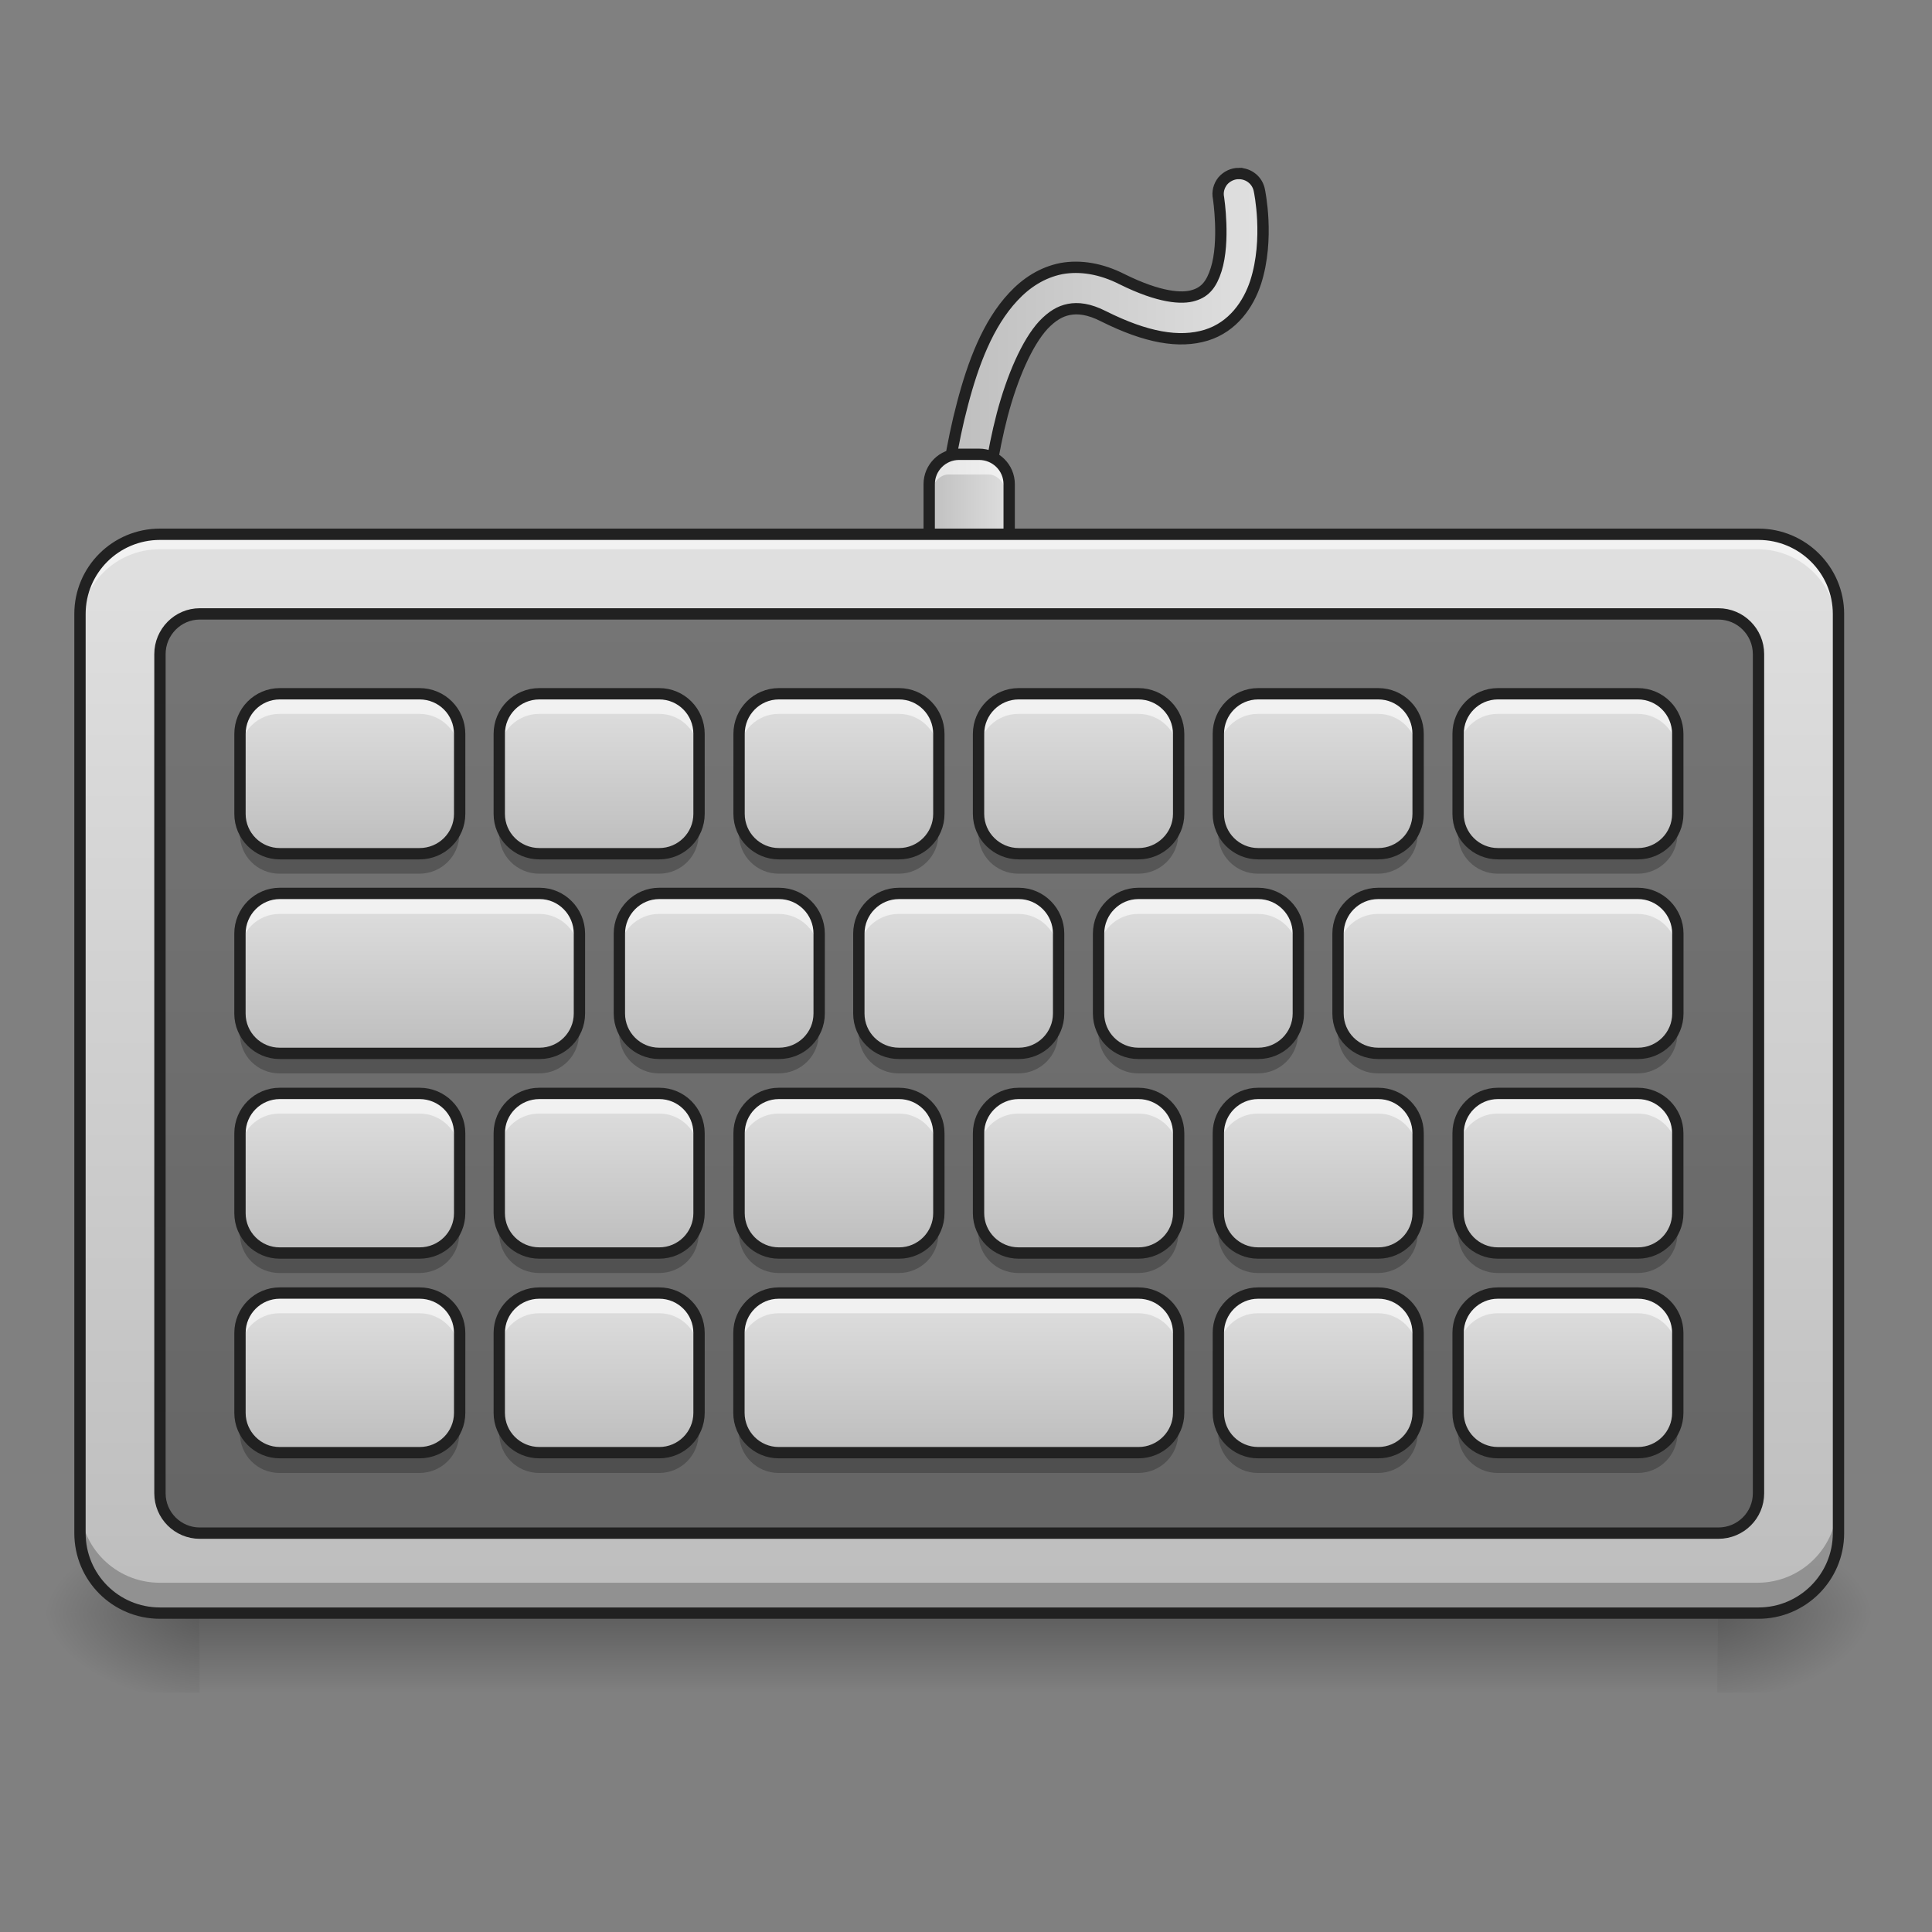<svg height="22" viewBox="0 0 22 22" width="22" xmlns="http://www.w3.org/2000/svg" xmlns:xlink="http://www.w3.org/1999/xlink"><rect x="0" y="0" width="22" height="22" fill="#808080" stroke="none"/><linearGradient id="a" gradientUnits="userSpaceOnUse" x1="10.915" x2="10.915" y1="18.364" y2="19.273"><stop offset="0" stop-opacity=".275"/><stop offset="1" stop-opacity="0"/></linearGradient><linearGradient id="b"><stop offset="0" stop-opacity=".314"/><stop offset=".222" stop-opacity=".275"/><stop offset="1" stop-opacity="0"/></linearGradient><radialGradient id="c" cx="450.909" cy="189.579" gradientTransform="matrix(0 -.054 -.097 -0 37.659 42.812)" gradientUnits="userSpaceOnUse" r="21.167" xlink:href="#b"/><radialGradient id="d" cx="450.909" cy="189.579" gradientTransform="matrix(-0 .054 .097 0 -15.829 -6.085)" gradientUnits="userSpaceOnUse" r="21.167" xlink:href="#b"/><radialGradient id="e" cx="450.909" cy="189.579" gradientTransform="matrix(-0 -.054 .097 -0 -15.829 42.812)" gradientUnits="userSpaceOnUse" r="21.167" xlink:href="#b"/><radialGradient id="f" cx="450.909" cy="189.579" gradientTransform="matrix(0 .054 -.097 0 37.659 -6.085)" gradientUnits="userSpaceOnUse" r="21.167" xlink:href="#b"/><linearGradient id="g"><stop offset="0" stop-color="#bdbdbd"/><stop offset="1" stop-color="#e0e0e0"/></linearGradient><linearGradient id="h" gradientUnits="userSpaceOnUse" x1="248.51" x2="334.441" xlink:href="#g" y1="-113.104" y2="-113.104"/><linearGradient id="i" gradientUnits="userSpaceOnUse" x1="248.509" x2="334.441" xlink:href="#g" y1="-113.088" y2="-113.088"/><linearGradient id="j" gradientUnits="userSpaceOnUse" x1="10.51" x2="11.548" xlink:href="#g" y1="5.971" y2="5.971"/><linearGradient id="k" gradientUnits="userSpaceOnUse" x1="10.915" x2="10.915" xlink:href="#g" y1="18.364" y2="6.084"/><linearGradient id="l" gradientUnits="userSpaceOnUse" x1="9.778" x2="9.778" xlink:href="#g" y1="9.723" y2="7.903"/><linearGradient id="m" gradientUnits="userSpaceOnUse" x1="15.236" x2="15.236" xlink:href="#g" y1="9.723" y2="7.903"/><linearGradient id="n" gradientUnits="userSpaceOnUse" x1="12.507" x2="12.507" xlink:href="#g" y1="9.723" y2="7.903"/><linearGradient id="o" gradientUnits="userSpaceOnUse" x1="7.049" x2="7.049" xlink:href="#g" y1="9.723" y2="7.903"/><linearGradient id="p" gradientUnits="userSpaceOnUse" x1="4.321" x2="4.321" xlink:href="#g" y1="9.723" y2="7.903"/><linearGradient id="q" gradientUnits="userSpaceOnUse" x1="8.414" x2="8.414" xlink:href="#g" y1="11.997" y2="10.177"/><linearGradient id="r" gradientUnits="userSpaceOnUse" x1="11.143" x2="11.143" xlink:href="#g" y1="11.997" y2="10.177"/><linearGradient id="s" gradientUnits="userSpaceOnUse" x1="4.093" x2="4.093" xlink:href="#g" y1="11.997" y2="10.177"/><linearGradient id="t" gradientUnits="userSpaceOnUse" x1="16.6" x2="16.6" xlink:href="#g" y1="11.997" y2="10.177"/><linearGradient id="u" gradientUnits="userSpaceOnUse" x1="13.871" x2="13.871" xlink:href="#g" y1="11.997" y2="10.177"/><linearGradient id="v" gradientUnits="userSpaceOnUse" x1="18.192" x2="18.192" xlink:href="#g" y1="9.723" y2="7.903"/><linearGradient id="w" gradientUnits="userSpaceOnUse" x1="9.778" x2="9.778" xlink:href="#g" y1="14.271" y2="12.451"/><linearGradient id="x" gradientUnits="userSpaceOnUse" x1="15.236" x2="15.236" xlink:href="#g" y1="14.271" y2="12.451"/><linearGradient id="y" gradientUnits="userSpaceOnUse" x1="12.507" x2="12.507" xlink:href="#g" y1="14.271" y2="12.451"/><linearGradient id="z" gradientUnits="userSpaceOnUse" x1="7.049" x2="7.049" xlink:href="#g" y1="14.271" y2="12.451"/><linearGradient id="A" gradientUnits="userSpaceOnUse" x1="4.321" x2="4.321" xlink:href="#g" y1="14.271" y2="12.451"/><linearGradient id="B" gradientUnits="userSpaceOnUse" x1="18.192" x2="18.192" xlink:href="#g" y1="14.271" y2="12.451"/><linearGradient id="C" gradientUnits="userSpaceOnUse" x1="15.236" x2="15.236" xlink:href="#g" y1="16.545" y2="14.725"/><linearGradient id="D" gradientUnits="userSpaceOnUse" x1="12.507" x2="12.507" xlink:href="#g" y1="16.545" y2="14.725"/><linearGradient id="E" gradientUnits="userSpaceOnUse" x1="7.049" x2="7.049" xlink:href="#g" y1="16.545" y2="14.725"/><linearGradient id="F" gradientUnits="userSpaceOnUse" x1="4.321" x2="4.321" xlink:href="#g" y1="16.545" y2="14.725"/><linearGradient id="G" gradientUnits="userSpaceOnUse" x1="18.192" x2="18.192" xlink:href="#g" y1="16.545" y2="14.725"/><path d="m2.273 18.363h17.281v.91h-17.281zm0 0" fill="url(#a)"/><path d="m19.555 18.363h1.82v-.91h-1.82zm0 0" fill="url(#c)"/><path d="m2.273 18.363h-1.82v.91h1.82zm0 0" fill="url(#d)"/><path d="m2.273 18.363h-1.82v-.91h1.82zm0 0" fill="url(#e)"/><path d="m19.555 18.363h1.82v.91h-1.82zm0 0" fill="url(#f)"/><path d="m253.976-62.833s2.818-92.082 40.723-73.175c42.36 21.18 33.36-27.361 33.36-27.361" fill="none" stroke="url(#h)" stroke-linecap="round" stroke-width="10.975" transform="matrix(.043 0 0 .043 0 9.239)"/><path d="m328.06-168.913c-1.636 0-3.182.727-4.272 2-1 1.273-1.454 2.909-1.091 4.545 0 0 1.727 11.453-.636 18.907-1.182 3.727-2.818 5.909-5.909 6.818-3.091 1-9.09.636-18.998-4.272-5.545-2.818-11.09-3.727-16.089-2.818-5.09 1-9.363 3.818-12.726 7.454-6.727 7.181-10.635 17.635-13.453 28.361-5.727 21.543-6.363 44.905-6.363 44.905-.091 2.0.909 3.909 2.545 4.909 1.727 1.091 3.818 1.182 5.545.182 1.727-.909 2.818-2.727 2.909-4.727 0 0 .727-22.634 5.909-42.45 2.636-9.908 6.545-18.998 10.908-23.725 2.273-2.363 4.363-3.636 6.727-4.091 2.363-.455 5.272-.182 9.181 1.818 11.272 5.636 19.998 7.181 27.179 5 7.09-2.182 11.181-8.181 13.09-13.999 3.727-11.544 1-24.27 1-24.27-.455-2.636-2.727-4.545-5.454-4.545zm0 0" fill="url(#i)" stroke="#212121" stroke-linecap="round" stroke-width="3" transform="matrix(.043 0 0 .043 0 9.239)"/><path d="m10.801 5.176h.457c.125 0 .227.152.227.34v.91c0 .188-.102.34-.227.34h-.457c-.125 0-.227-.152-.227-.34v-.91c0-.188.102-.34.227-.34zm0 0" fill="url(#j)"/><path d="m10.801 5.176c-.125 0-.227.152-.227.34v.227c0-.188.102-.34.227-.34h.457c.125 0 .227.152.227.34v-.227c0-.188-.102-.34-.227-.34zm0 0" fill="#fff" fill-opacity=".588"/><path d="m253.976-94.557h5.272c4.454 0 7.999 3.545 7.999 7.908v21.18c0 4.363-3.545 7.908-7.999 7.908h-5.272c-4.363 0-7.908-3.545-7.908-7.908v-21.18c0-4.363 3.545-7.908 7.908-7.908zm0 0" fill="none" stroke="#212121" stroke-linecap="round" stroke-linejoin="round" stroke-width="3" transform="matrix(.043 0 0 .043 0 9.239)"/><path d="m1.82 6.086h18.191c.5 0 .91.406.91.906v10.461c0 .504-.41.91-.91.91h-18.191c-.504 0-.91-.406-.91-.91v-10.461c0-.5.406-.906.91-.906zm0 0" fill="url(#k)"/><path d="m52.904-52.288h402.143c5.909 0 10.635 4.818 10.635 10.635v222.252c0 5.818-4.727 10.544-10.635 10.544h-402.143c-5.818 0-10.544-4.727-10.544-10.544v-222.252c0-5.818 4.727-10.635 10.544-10.635zm0 0" fill-opacity=".471" stroke="#212121" stroke-linecap="round" stroke-linejoin="round" stroke-width="3" transform="matrix(.043 0 0 .043 0 9.239)"/><path d="m8.867 7.902h1.367c.25 0 .453.203.453.457v.91c0 .25-.203.453-.453.453h-1.367c-.25 0-.453-.203-.453-.453v-.91c0-.254.203-.457.453-.457zm0 0" fill="url(#l)"/><path d="m8.867 7.902c-.25 0-.453.203-.453.457v.227c0-.254.203-.457.453-.457h1.367c.25 0 .453.203.453.457v-.227c0-.254-.203-.457-.453-.457zm0 0" fill="#fff" fill-opacity=".588"/><path d="m8.867 9.949c-.25 0-.453-.203-.453-.453v-.227c0 .25.203.453.453.453h1.367c.25 0 .453-.203.453-.453v.227c0 .25-.203.453-.453.453zm0 0" fill-opacity=".235"/><path d="m84.636-73.442h31.815c5.818 0 10.544 4.727 10.544 10.635v21.18c0 5.818-4.727 10.544-10.544 10.544h-31.815c-5.818 0-10.544-4.727-10.544-10.544v-21.18c0-5.909 4.727-10.635 10.544-10.635zm0 0" fill="none" stroke="#212121" stroke-linecap="round" stroke-linejoin="round" stroke-width="3" transform="matrix(.043 0 0 .043 5.23 11.058)"/><path d="m1.82 6.086c-.504 0-.91.402-.91.906v.172c0-.504.406-.91.91-.91h18.191c.504 0 .91.406.91.91v-.172c0-.504-.406-.906-.91-.906zm0 0" fill="#fff" fill-opacity=".588"/><path d="m.91 17.113v.34c0 .504.406.91.91.91h18.191c.504 0 .91-.406.91-.91v-.34c0 .504-.406.91-.91.91h-18.191c-.504 0-.91-.406-.91-.91zm0 0" fill-opacity=".235"/><path d="m42.36-73.377h423.323c11.635 0 21.18 9.454 21.18 21.089v243.431c0 11.726-9.545 21.18-21.18 21.18h-423.323c-11.726 0-21.18-9.454-21.18-21.18v-243.431c0-11.635 9.454-21.089 21.18-21.089zm0 0" fill="none" stroke="#212121" stroke-linecap="round" stroke-linejoin="round" stroke-width="3" transform="matrix(.043 0 0 .043 0 9.239)"/><path d="m14.324 7.902h1.367c.25 0 .453.203.453.457v.91c0 .25-.203.453-.453.453h-1.367c-.25 0-.453-.203-.453-.453v-.91c0-.254.203-.457.453-.457zm0 0" fill="url(#m)"/><path d="m14.324 7.902c-.25 0-.453.203-.453.457v.227c0-.254.203-.457.453-.457h1.367c.25 0 .453.203.453.457v-.227c0-.254-.203-.457-.453-.457zm0 0" fill="#fff" fill-opacity=".588"/><path d="m14.324 9.949c-.25 0-.453-.203-.453-.453v-.227c0 .25.203.453.453.453h1.367c.25 0 .453-.203.453-.453v.227c0 .25-.203.453-.453.453zm0 0" fill-opacity=".235"/><path d="m84.623-73.442h31.815c5.818 0 10.544 4.727 10.544 10.635v21.18c0 5.818-4.727 10.544-10.544 10.544h-31.815c-5.818 0-10.544-4.727-10.544-10.544v-21.18c0-5.909 4.727-10.635 10.544-10.635zm0 0" fill="none" stroke="#212121" stroke-linecap="round" stroke-linejoin="round" stroke-width="3" transform="matrix(.043 0 0 .043 10.688 11.058)"/><path d="m11.598 7.902h1.363c.25 0 .457.203.457.457v.91c0 .25-.207.453-.457.453h-1.363c-.25 0-.457-.203-.457-.453v-.91c0-.254.207-.457.457-.457zm0 0" fill="url(#n)"/><path d="m11.598 7.902c-.254 0-.457.203-.457.457v.227c0-.254.203-.457.457-.457h1.363c.254 0 .457.203.457.457v-.227c0-.254-.203-.457-.457-.457zm0 0" fill="#fff" fill-opacity=".588"/><path d="m11.598 9.949c-.254 0-.457-.203-.457-.453v-.227c0 .25.203.453.457.453h1.363c.254 0 .457-.203.457-.453v.227c0 .25-.203.453-.457.453zm0 0" fill-opacity=".235"/><path d="m84.675-73.442h31.724c5.818 0 10.635 4.727 10.635 10.635v21.18c0 5.818-4.818 10.544-10.635 10.544h-31.724c-5.818 0-10.635-4.727-10.635-10.544v-21.18c0-5.909 4.818-10.635 10.635-10.635zm0 0" fill="none" stroke="#212121" stroke-linecap="round" stroke-linejoin="round" stroke-width="3" transform="matrix(.043 0 0 .043 7.959 11.058)"/><path d="m6.141 7.902h1.363c.25 0 .453.203.453.457v.91c0 .25-.203.453-.453.453h-1.363c-.254 0-.457-.203-.457-.453v-.91c0-.254.203-.457.457-.457zm0 0" fill="url(#o)"/><path d="m6.141 7.902c-.254 0-.457.203-.457.457v.227c0-.254.203-.457.457-.457h1.363c.254 0 .453.203.453.457v-.227c0-.254-.199-.457-.453-.457zm0 0" fill="#fff" fill-opacity=".588"/><path d="m6.141 9.949c-.254 0-.457-.203-.457-.453v-.227c0 .25.203.453.457.453h1.363c.254 0 .453-.203.453-.453v.227c0 .25-.199.453-.453.453zm0 0" fill-opacity=".235"/><path d="m84.687-73.442h31.724c5.818 0 10.544 4.727 10.544 10.635v21.18c0 5.818-4.727 10.544-10.544 10.544h-31.724c-5.909 0-10.635-4.727-10.635-10.544v-21.18c0-5.909 4.727-10.635 10.635-10.635zm0 0" fill="none" stroke="#212121" stroke-linecap="round" stroke-linejoin="round" stroke-width="3" transform="matrix(.043 0 0 .043 2.501 11.058)"/><path d="m3.184 7.902h1.59c.254 0 .457.203.457.457v.91c0 .25-.203.453-.457.453h-1.59c-.25 0-.453-.203-.453-.453v-.91c0-.254.203-.457.453-.457zm0 0" fill="url(#p)"/><path d="m3.184 7.902c-.254 0-.453.203-.453.457v.227c0-.254.199-.457.453-.457h1.59c.254 0 .457.203.457.457v-.227c0-.254-.203-.457-.457-.457zm0 0" fill="#fff" fill-opacity=".588"/><path d="m3.184 9.949c-.254 0-.453-.203-.453-.453v-.227c0 .25.199.453.453.453h1.59c.254 0 .457-.203.457-.453v.227c0 .25-.203.453-.457.453zm0 0" fill-opacity=".235"/><path d="m79.375-73.442h36.996c5.909 0 10.635 4.727 10.635 10.635v21.18c0 5.818-4.727 10.544-10.635 10.544h-36.996c-5.818 0-10.544-4.727-10.544-10.544v-21.18c0-5.909 4.727-10.635 10.544-10.635zm0 0" fill="none" stroke="#212121" stroke-linecap="round" stroke-linejoin="round" stroke-width="3" transform="matrix(.043 0 0 .043 -.227 11.058)"/><path d="m7.504 10.176h1.363c.254 0 .457.207.457.457v.91c0 .25-.203.453-.457.453h-1.363c-.25 0-.453-.203-.453-.453v-.91c0-.25.203-.457.453-.457zm0 0" fill="url(#q)"/><path d="m7.504 10.176c-.25 0-.453.203-.453.457v.227c0-.25.203-.453.453-.453h1.363c.254 0 .457.203.457.453v-.227c0-.254-.203-.457-.457-.457zm0 0" fill="#fff" fill-opacity=".588"/><path d="m7.504 12.223c-.25 0-.453-.203-.453-.453v-.227c0 .25.203.453.453.453h1.363c.254 0 .457-.203.457-.453v.227c0 .25-.203.453-.457.453zm0 0" fill-opacity=".235"/><path d="m84.661-73.454h31.724c5.909 0 10.635 4.818 10.635 10.635v21.18c0 5.818-4.727 10.544-10.635 10.544h-31.724c-5.818 0-10.544-4.727-10.544-10.544v-21.18c0-5.818 4.727-10.635 10.544-10.635zm0 0" fill="none" stroke="#212121" stroke-linecap="round" stroke-linejoin="round" stroke-width="3" transform="matrix(.043 0 0 .043 3.866 13.332)"/><path d="m10.234 10.176h1.363c.25 0 .453.207.453.457v.91c0 .25-.203.453-.453.453h-1.363c-.254 0-.457-.203-.457-.453v-.91c0-.25.203-.457.457-.457zm0 0" fill="url(#r)"/><path d="m10.234 10.176c-.254 0-.457.203-.457.457v.227c0-.25.203-.453.457-.453h1.363c.25 0 .453.203.453.453v-.227c0-.254-.203-.457-.453-.457zm0 0" fill="#fff" fill-opacity=".588"/><path d="m10.234 12.223c-.254 0-.457-.203-.457-.453v-.227c0 .25.203.453.457.453h1.363c.25 0 .453-.203.453-.453v.227c0 .25-.203.453-.453.453zm0 0" fill-opacity=".235"/><path d="m84.701-73.454h31.724c5.818 0 10.544 4.818 10.544 10.635v21.18c0 5.818-4.727 10.544-10.544 10.544h-31.724c-5.909 0-10.635-4.727-10.635-10.544v-21.18c0-5.818 4.727-10.635 10.635-10.635zm0 0" fill="none" stroke="#212121" stroke-linecap="round" stroke-linejoin="round" stroke-width="3" transform="matrix(.043 0 0 .043 6.595 13.332)"/><path d="m3.184 10.176h2.957c.25 0 .453.207.453.457v.91c0 .25-.203.453-.453.453h-2.957c-.25 0-.453-.203-.453-.453v-.91c0-.25.203-.457.453-.457zm0 0" fill="url(#s)"/><path d="m3.184 10.176c-.254 0-.453.203-.453.457v.227c0-.25.199-.453.453-.453h2.957c.25 0 .453.203.453.453v-.227c0-.254-.203-.457-.453-.457zm0 0" fill="#fff" fill-opacity=".588"/><path d="m3.184 12.223c-.254 0-.453-.203-.453-.453v-.227c0 .25.199.453.453.453h2.957c.25 0 .453-.203.453-.453v.227c0 .25-.203.453-.453.453zm0 0" fill-opacity=".235"/><path d="m84.667-73.454h68.812c5.818 0 10.544 4.818 10.544 10.635v21.18c0 5.818-4.727 10.544-10.544 10.544h-68.812c-5.818 0-10.544-4.727-10.544-10.544v-21.18c0-5.818 4.727-10.635 10.544-10.635zm0 0" fill="none" stroke="#212121" stroke-linecap="round" stroke-linejoin="round" stroke-width="3" transform="matrix(.043 0 0 .043 -.455 13.332)"/><path d="m15.691 10.176h2.957c.25 0 .453.207.453.457v.91c0 .25-.203.453-.453.453h-2.957c-.254 0-.457-.203-.457-.453v-.91c0-.25.203-.457.457-.457zm0 0" fill="url(#t)"/><path d="m15.691 10.176c-.254 0-.457.203-.457.457v.227c0-.25.203-.453.457-.453h2.957c.25 0 .453.203.453.453v-.227c0-.254-.203-.457-.453-.457zm0 0" fill="#fff" fill-opacity=".588"/><path d="m15.691 12.223c-.254 0-.457-.203-.457-.453v-.227c0 .25.203.453.457.453h2.957c.25 0 .453-.203.453-.453v.227c0 .25-.203.453-.453.453zm0 0" fill-opacity=".235"/><path d="m84.689-73.454h68.812c5.818 0 10.544 4.818 10.544 10.635v21.18c0 5.818-4.727 10.544-10.544 10.544h-68.812c-5.909 0-10.635-4.727-10.635-10.544v-21.18c0-5.818 4.727-10.635 10.635-10.635zm0 0" fill="none" stroke="#212121" stroke-linecap="round" stroke-linejoin="round" stroke-width="3" transform="matrix(.043 0 0 .043 12.052 13.332)"/><path d="m12.961 10.176h1.363c.254 0 .457.207.457.457v.91c0 .25-.203.453-.457.453h-1.363c-.25 0-.453-.203-.453-.453v-.91c0-.25.203-.457.453-.457zm0 0" fill="url(#u)"/><path d="m12.961 10.176c-.25 0-.453.203-.453.457v.227c0-.25.203-.453.453-.453h1.363c.254 0 .457.203.457.453v-.227c0-.254-.203-.457-.457-.457zm0 0" fill="#fff" fill-opacity=".588"/><path d="m12.961 12.223c-.25 0-.453-.203-.453-.453v-.227c0 .25.203.453.453.453h1.363c.254 0 .457-.203.457-.453v.227c0 .25-.203.453-.457.453zm0 0" fill-opacity=".235"/><path d="m84.649-73.454h31.724c5.909 0 10.635 4.818 10.635 10.635v21.18c0 5.818-4.727 10.544-10.635 10.544h-31.724c-5.818 0-10.544-4.727-10.544-10.544v-21.18c0-5.818 4.727-10.635 10.544-10.635zm0 0" fill="none" stroke="#212121" stroke-linecap="round" stroke-linejoin="round" stroke-width="3" transform="matrix(.043 0 0 .043 9.323 13.332)"/><path d="m17.055 7.902h1.594c.25 0 .453.203.453.457v.91c0 .25-.203.453-.453.453h-1.594c-.25 0-.453-.203-.453-.453v-.91c0-.254.203-.457.453-.457zm0 0" fill="url(#v)"/><path d="m17.055 7.902c-.25 0-.453.203-.453.457v.227c0-.254.203-.457.453-.457h1.594c.25 0 .453.203.453.457v-.227c0-.254-.203-.457-.453-.457zm0 0" fill="#fff" fill-opacity=".588"/><path d="m17.055 9.949c-.25 0-.453-.203-.453-.453v-.227c0 .25.203.453.453.453h1.594c.25 0 .453-.203.453-.453v.227c0 .25-.203.453-.453.453zm0 0" fill-opacity=".235"/><path d="m79.371-73.442h37.087c5.818 0 10.544 4.727 10.544 10.635v21.18c0 5.818-4.727 10.544-10.544 10.544h-37.087c-5.818 0-10.544-4.727-10.544-10.544v-21.18c0-5.909 4.727-10.635 10.544-10.635zm0 0" fill="none" stroke="#212121" stroke-linecap="round" stroke-linejoin="round" stroke-width="3" transform="matrix(.043 0 0 .043 13.644 11.058)"/><path d="m8.867 12.453h1.367c.25 0 .453.203.453.453v.91c0 .25-.203.453-.453.453h-1.367c-.25 0-.453-.203-.453-.453v-.91c0-.25.203-.453.453-.453zm0 0" fill="url(#w)"/><path d="m8.867 12.453c-.25 0-.453.199-.453.453v.227c0-.25.203-.453.453-.453h1.367c.25 0 .453.203.453.453v-.227c0-.254-.203-.453-.453-.453zm0 0" fill="#fff" fill-opacity=".588"/><path d="m8.867 14.496c-.25 0-.453-.199-.453-.453v-.227c0 .25.203.453.453.453h1.367c.25 0 .453-.203.453-.453v.227c0 .254-.203.453-.453.453zm0 0" fill-opacity=".235"/><path d="m84.636-73.376h31.815c5.818 0 10.544 4.727 10.544 10.544v21.18c0 5.818-4.727 10.544-10.544 10.544h-31.815c-5.818 0-10.544-4.727-10.544-10.544v-21.18c0-5.818 4.727-10.544 10.544-10.544zm0 0" fill="none" stroke="#212121" stroke-linecap="round" stroke-linejoin="round" stroke-width="3" transform="matrix(.043 0 0 .043 5.23 15.606)"/><path d="m14.324 12.453h1.367c.25 0 .453.203.453.453v.91c0 .25-.203.453-.453.453h-1.367c-.25 0-.453-.203-.453-.453v-.91c0-.25.203-.453.453-.453zm0 0" fill="url(#x)"/><path d="m14.324 12.453c-.25 0-.453.199-.453.453v.227c0-.25.203-.453.453-.453h1.367c.25 0 .453.203.453.453v-.227c0-.254-.203-.453-.453-.453zm0 0" fill="#fff" fill-opacity=".588"/><path d="m14.324 14.496c-.25 0-.453-.199-.453-.453v-.227c0 .25.203.453.453.453h1.367c.25 0 .453-.203.453-.453v.227c0 .254-.203.453-.453.453zm0 0" fill-opacity=".235"/><path d="m84.623-73.376h31.815c5.818 0 10.544 4.727 10.544 10.544v21.18c0 5.818-4.727 10.544-10.544 10.544h-31.815c-5.818 0-10.544-4.727-10.544-10.544v-21.18c0-5.818 4.727-10.544 10.544-10.544zm0 0" fill="none" stroke="#212121" stroke-linecap="round" stroke-linejoin="round" stroke-width="3" transform="matrix(.043 0 0 .043 10.688 15.606)"/><path d="m11.598 12.453h1.363c.25 0 .457.203.457.453v.91c0 .25-.207.453-.457.453h-1.363c-.25 0-.457-.203-.457-.453v-.91c0-.25.207-.453.457-.453zm0 0" fill="url(#y)"/><path d="m11.598 12.453c-.254 0-.457.199-.457.453v.227c0-.25.203-.453.457-.453h1.363c.254 0 .457.203.457.453v-.227c0-.254-.203-.453-.457-.453zm0 0" fill="#fff" fill-opacity=".588"/><path d="m11.598 14.496c-.254 0-.457-.199-.457-.453v-.227c0 .25.203.453.457.453h1.363c.254 0 .457-.203.457-.453v.227c0 .254-.203.453-.457.453zm0 0" fill-opacity=".235"/><path d="m84.675-73.376h31.724c5.818 0 10.635 4.727 10.635 10.544v21.18c0 5.818-4.818 10.544-10.635 10.544h-31.724c-5.818 0-10.635-4.727-10.635-10.544v-21.18c0-5.818 4.818-10.544 10.635-10.544zm0 0" fill="none" stroke="#212121" stroke-linecap="round" stroke-linejoin="round" stroke-width="3" transform="matrix(.043 0 0 .043 7.959 15.606)"/><path d="m6.141 12.453h1.363c.25 0 .453.203.453.453v.91c0 .25-.203.453-.453.453h-1.363c-.254 0-.457-.203-.457-.453v-.91c0-.25.203-.453.457-.453zm0 0" fill="url(#z)"/><path d="m6.141 12.453c-.254 0-.457.199-.457.453v.227c0-.25.203-.453.457-.453h1.363c.254 0 .453.203.453.453v-.227c0-.254-.199-.453-.453-.453zm0 0" fill="#fff" fill-opacity=".588"/><path d="m6.141 14.496c-.254 0-.457-.199-.457-.453v-.227c0 .25.203.453.457.453h1.363c.254 0 .453-.203.453-.453v.227c0 .254-.199.453-.453.453zm0 0" fill-opacity=".235"/><path d="m84.687-73.376h31.724c5.818 0 10.544 4.727 10.544 10.544v21.18c0 5.818-4.727 10.544-10.544 10.544h-31.724c-5.909 0-10.635-4.727-10.635-10.544v-21.18c0-5.818 4.727-10.544 10.635-10.544zm0 0" fill="none" stroke="#212121" stroke-linecap="round" stroke-linejoin="round" stroke-width="3" transform="matrix(.043 0 0 .043 2.501 15.606)"/><path d="m3.184 12.453h1.59c.254 0 .457.203.457.453v.91c0 .25-.203.453-.457.453h-1.59c-.25 0-.453-.203-.453-.453v-.91c0-.25.203-.453.453-.453zm0 0" fill="url(#A)"/><path d="m3.184 12.453c-.254 0-.453.199-.453.453v.227c0-.25.199-.453.453-.453h1.59c.254 0 .457.203.457.453v-.227c0-.254-.203-.453-.457-.453zm0 0" fill="#fff" fill-opacity=".588"/><path d="m3.184 14.496c-.254 0-.453-.199-.453-.453v-.227c0 .25.199.453.453.453h1.59c.254 0 .457-.203.457-.453v.227c0 .254-.203.453-.457.453zm0 0" fill-opacity=".235"/><path d="m79.375-73.376h36.996c5.909 0 10.635 4.727 10.635 10.544v21.18c0 5.818-4.727 10.544-10.635 10.544h-36.996c-5.818 0-10.544-4.727-10.544-10.544v-21.18c0-5.818 4.727-10.544 10.544-10.544zm0 0" fill="none" stroke="#212121" stroke-linecap="round" stroke-linejoin="round" stroke-width="3" transform="matrix(.043 0 0 .043 -.227 15.606)"/><path d="m17.055 12.453h1.594c.25 0 .453.203.453.453v.91c0 .25-.203.453-.453.453h-1.594c-.25 0-.453-.203-.453-.453v-.91c0-.25.203-.453.453-.453zm0 0" fill="url(#B)"/><path d="m17.055 12.453c-.25 0-.453.199-.453.453v.227c0-.25.203-.453.453-.453h1.594c.25 0 .453.203.453.453v-.227c0-.254-.203-.453-.453-.453zm0 0" fill="#fff" fill-opacity=".588"/><path d="m17.055 14.496c-.25 0-.453-.199-.453-.453v-.227c0 .25.203.453.453.453h1.594c.25 0 .453-.203.453-.453v.227c0 .254-.203.453-.453.453zm0 0" fill-opacity=".235"/><path d="m79.371-73.376h37.087c5.818 0 10.544 4.727 10.544 10.544v21.18c0 5.818-4.727 10.544-10.544 10.544h-37.087c-5.818 0-10.544-4.727-10.544-10.544v-21.18c0-5.818 4.727-10.544 10.544-10.544zm0 0" fill="none" stroke="#212121" stroke-linecap="round" stroke-linejoin="round" stroke-width="3" transform="matrix(.043 0 0 .043 13.644 15.606)"/><path d="m14.324 14.727h1.367c.25 0 .453.203.453.453v.91c0 .25-.203.453-.453.453h-1.367c-.25 0-.453-.203-.453-.453v-.91c0-.25.203-.453.453-.453zm0 0" fill="url(#C)"/><path d="m14.324 14.727c-.25 0-.453.203-.453.453v.227c0-.25.203-.453.453-.453h1.367c.25 0 .453.203.453.453v-.227c0-.25-.203-.453-.453-.453zm0 0" fill="#fff" fill-opacity=".588"/><path d="m14.324 16.773c-.25 0-.453-.203-.453-.457v-.227c0 .25.203.453.453.453h1.367c.25 0 .453-.203.453-.453v.227c0 .254-.203.457-.453.457zm0 0" fill-opacity=".235"/><path d="m84.623-73.389h31.815c5.818 0 10.544 4.727 10.544 10.544v21.18c0 5.818-4.727 10.544-10.544 10.544h-31.815c-5.818 0-10.544-4.727-10.544-10.544v-21.18c0-5.818 4.727-10.544 10.544-10.544zm0 0" fill="none" stroke="#212121" stroke-linecap="round" stroke-linejoin="round" stroke-width="3" transform="matrix(.043 0 0 .043 10.688 17.88)"/><path d="m8.867 14.727h4.094c.25 0 .457.203.457.453v.91c0 .25-.207.453-.457.453h-4.094c-.25 0-.453-.203-.453-.453v-.91c0-.25.203-.453.453-.453zm0 0" fill="url(#D)"/><path d="m8.867 14.727c-.25 0-.453.203-.453.453v.227c0-.25.203-.453.453-.453h4.094c.254 0 .457.203.457.453v-.227c0-.25-.203-.453-.457-.453zm0 0" fill="#fff" fill-opacity=".588"/><path d="m8.867 16.773c-.25 0-.453-.203-.453-.457v-.227c0 .25.203.453.453.453h4.094c.254 0 .457-.203.457-.453v.227c0 .254-.203.457-.457.457zm0 0" fill-opacity=".235"/><path d="m21.136-73.389h95.264c5.818 0 10.635 4.727 10.635 10.544v21.18c0 5.818-4.818 10.544-10.635 10.544h-95.264c-5.818 0-10.544-4.727-10.544-10.544v-21.18c0-5.818 4.727-10.544 10.544-10.544zm0 0" fill="none" stroke="#212121" stroke-linecap="round" stroke-linejoin="round" stroke-width="3" transform="matrix(.043 0 0 .043 7.959 17.88)"/><path d="m6.141 14.727h1.363c.25 0 .453.203.453.453v.91c0 .25-.203.453-.453.453h-1.363c-.254 0-.457-.203-.457-.453v-.91c0-.25.203-.453.457-.453zm0 0" fill="url(#E)"/><path d="m6.141 14.727c-.254 0-.457.203-.457.453v.227c0-.25.203-.453.457-.453h1.363c.254 0 .453.203.453.453v-.227c0-.25-.199-.453-.453-.453zm0 0" fill="#fff" fill-opacity=".588"/><path d="m6.141 16.773c-.254 0-.457-.203-.457-.457v-.227c0 .25.203.453.457.453h1.363c.254 0 .453-.203.453-.453v.227c0 .254-.199.457-.453.457zm0 0" fill-opacity=".235"/><path d="m84.687-73.389h31.724c5.818 0 10.544 4.727 10.544 10.544v21.18c0 5.818-4.727 10.544-10.544 10.544h-31.724c-5.909 0-10.635-4.727-10.635-10.544v-21.18c0-5.818 4.727-10.544 10.635-10.544zm0 0" fill="none" stroke="#212121" stroke-linecap="round" stroke-linejoin="round" stroke-width="3" transform="matrix(.043 0 0 .043 2.501 17.88)"/><path d="m3.184 14.727h1.59c.254 0 .457.203.457.453v.91c0 .25-.203.453-.457.453h-1.59c-.25 0-.453-.203-.453-.453v-.91c0-.25.203-.453.453-.453zm0 0" fill="url(#F)"/><path d="m3.184 14.727c-.254 0-.453.203-.453.453v.227c0-.25.199-.453.453-.453h1.59c.254 0 .457.203.457.453v-.227c0-.25-.203-.453-.457-.453zm0 0" fill="#fff" fill-opacity=".588"/><path d="m3.184 16.773c-.254 0-.453-.203-.453-.457v-.227c0 .25.199.453.453.453h1.59c.254 0 .457-.203.457-.453v.227c0 .254-.203.457-.457.457zm0 0" fill-opacity=".235"/><path d="m79.375-73.389h36.996c5.909 0 10.635 4.727 10.635 10.544v21.18c0 5.818-4.727 10.544-10.635 10.544h-36.996c-5.818 0-10.544-4.727-10.544-10.544v-21.18c0-5.818 4.727-10.544 10.544-10.544zm0 0" fill="none" stroke="#212121" stroke-linecap="round" stroke-linejoin="round" stroke-width="3" transform="matrix(.043 0 0 .043 -.227 17.88)"/><path d="m17.055 14.727h1.594c.25 0 .453.203.453.453v.91c0 .25-.203.453-.453.453h-1.594c-.25 0-.453-.203-.453-.453v-.91c0-.25.203-.453.453-.453zm0 0" fill="url(#G)"/><path d="m17.055 14.727c-.25 0-.453.203-.453.453v.227c0-.25.203-.453.453-.453h1.594c.25 0 .453.203.453.453v-.227c0-.25-.203-.453-.453-.453zm0 0" fill="#fff" fill-opacity=".588"/><path d="m17.055 16.773c-.25 0-.453-.203-.453-.457v-.227c0 .25.203.453.453.453h1.594c.25 0 .453-.203.453-.453v.227c0 .254-.203.457-.453.457zm0 0" fill-opacity=".235"/><path d="m79.371-73.389h37.087c5.818 0 10.544 4.727 10.544 10.544v21.18c0 5.818-4.727 10.544-10.544 10.544h-37.087c-5.818 0-10.544-4.727-10.544-10.544v-21.18c0-5.818 4.727-10.544 10.544-10.544zm0 0" fill="none" stroke="#212121" stroke-linecap="round" stroke-linejoin="round" stroke-width="3" transform="matrix(.043 0 0 .043 13.644 17.88)"/></svg>